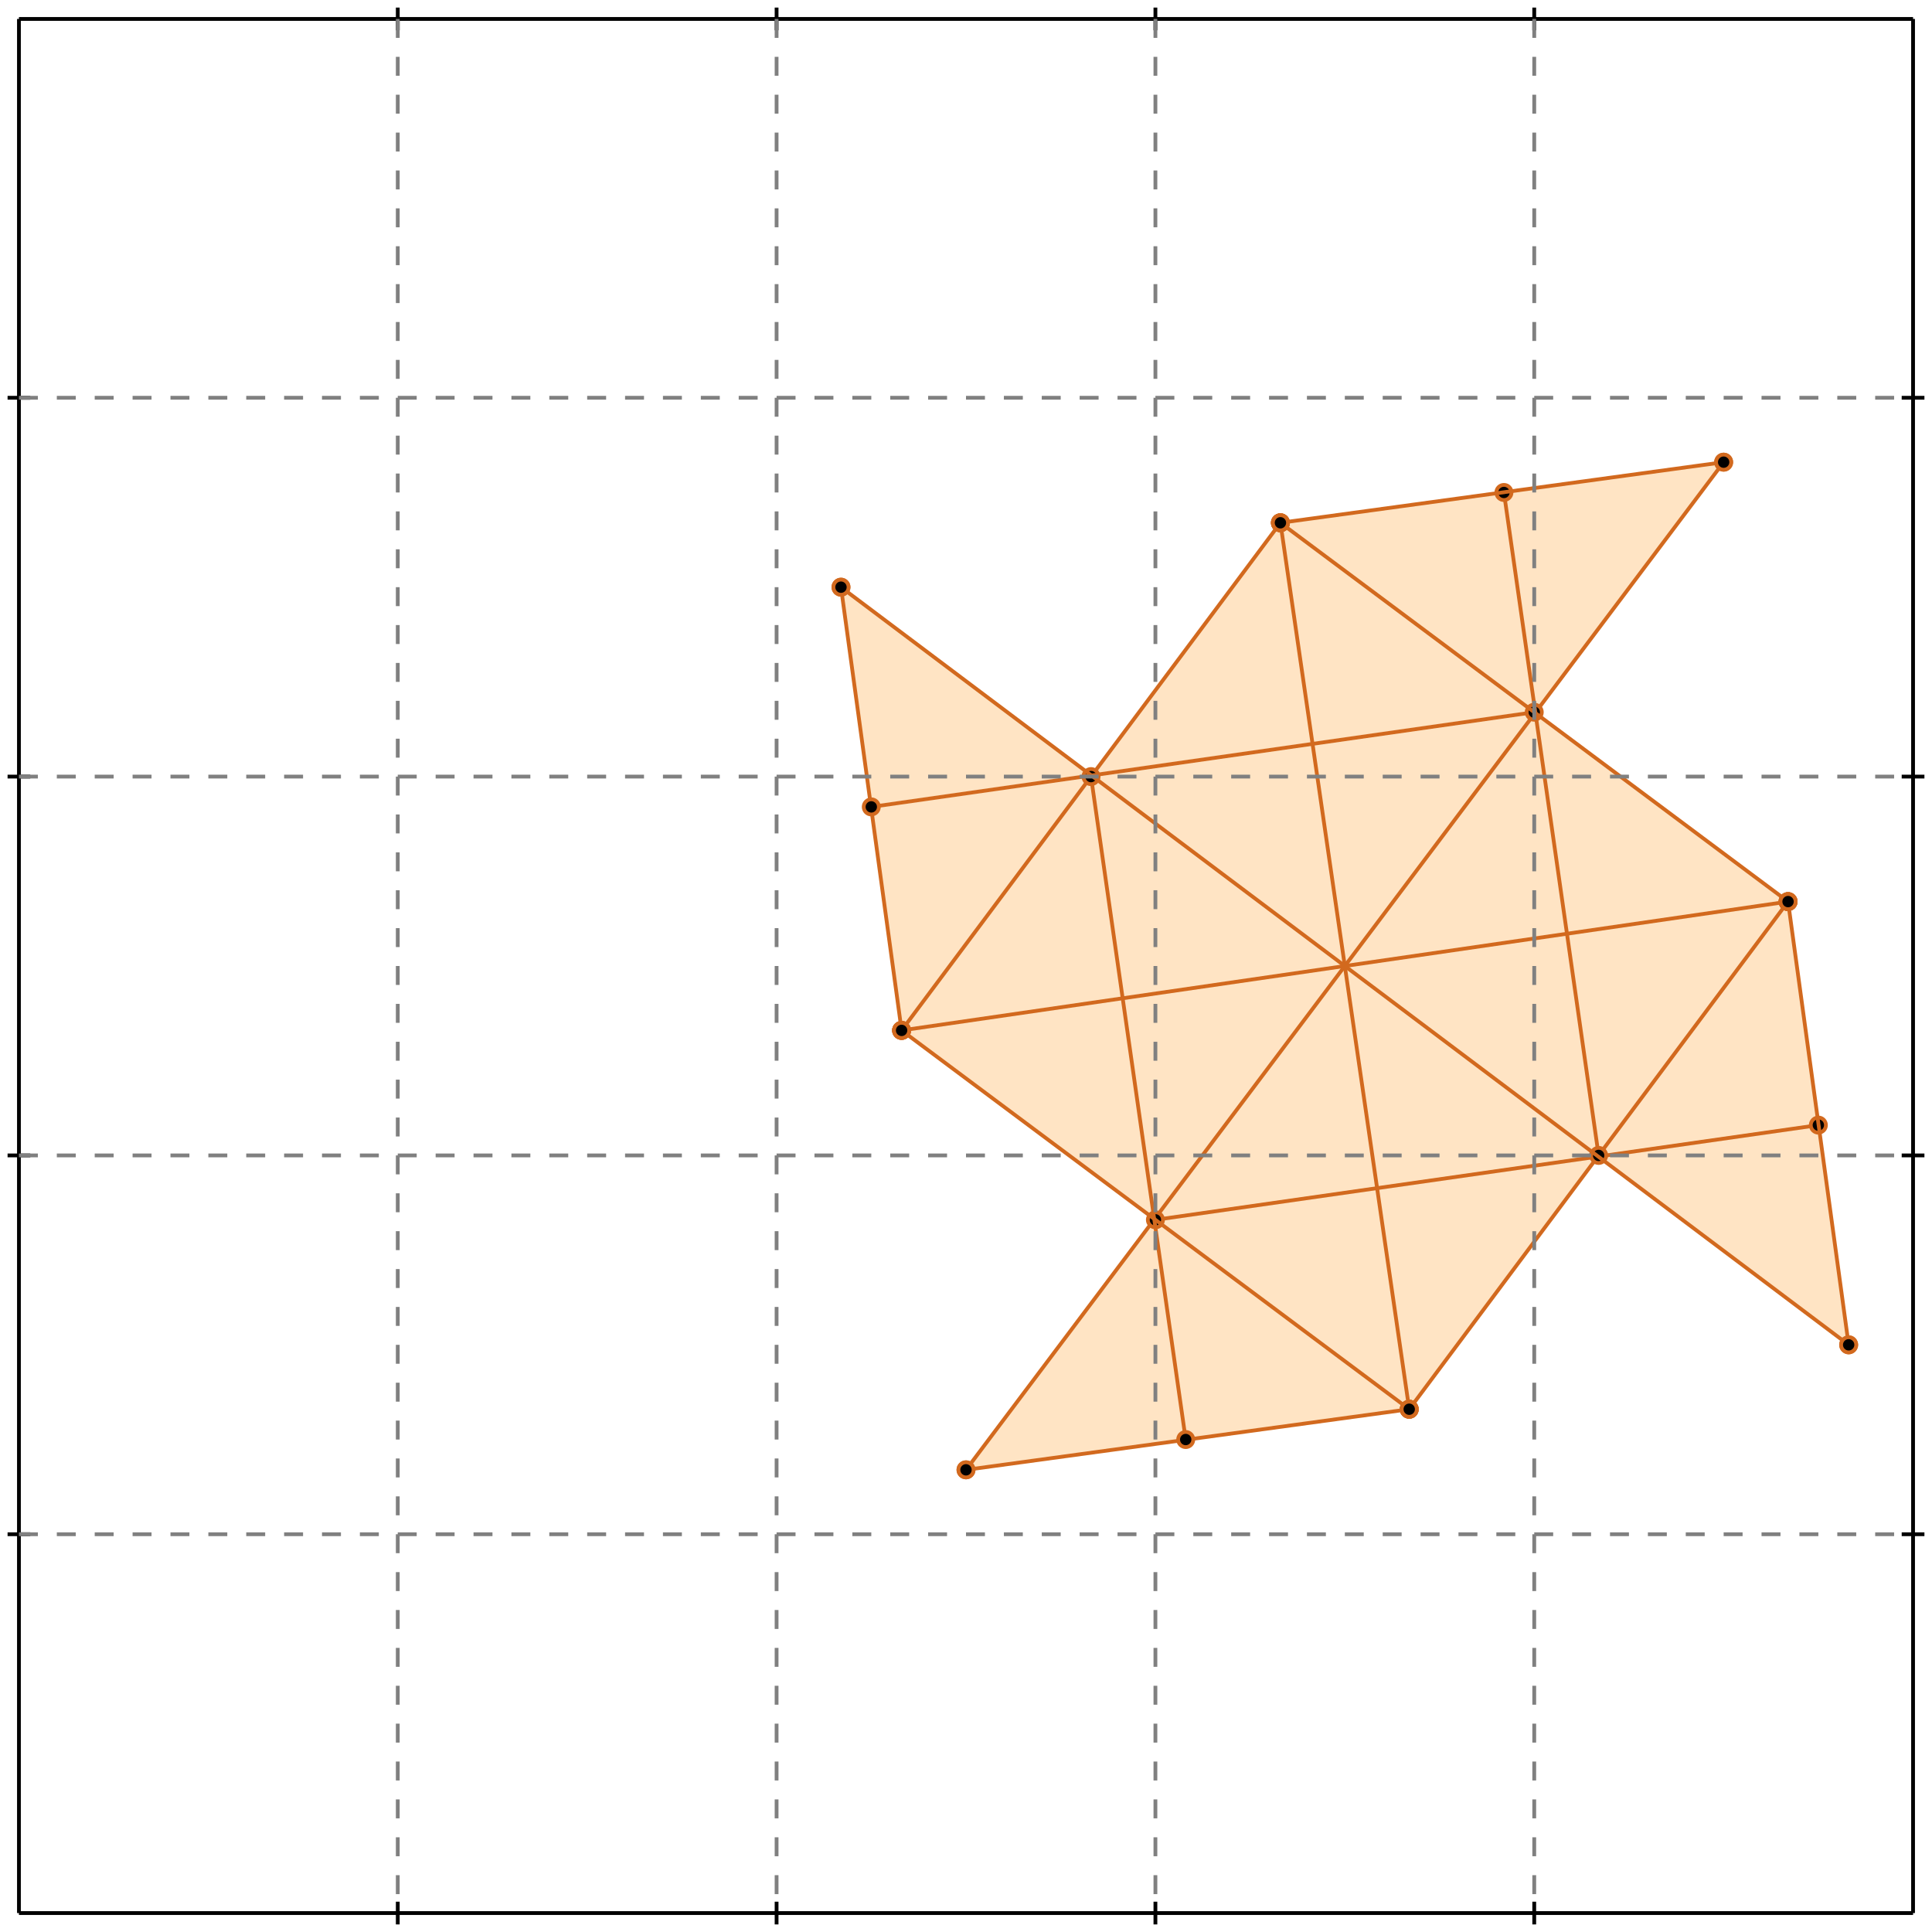 <?xml version="1.0" standalone="no"?>
<!DOCTYPE svg PUBLIC "-//W3C//DTD SVG 1.1//EN" 
  "http://www.w3.org/Graphics/SVG/1.1/DTD/svg11.dtd">
<svg width="510" height="510" version="1.1" id="toplevel"
    xmlns="http://www.w3.org/2000/svg"
    xmlns:xlink="http://www.w3.org/1999/xlink">
  <polygon points="255,388 372,372 422,305 488,355 472,238 405,188 455,122 338,138 288,205 222,155 238,272 305,322"
           fill="bisque"/>
  <g stroke="chocolate" stroke-width="1">
    <line x1="372" y1="372" x2="472" y2="238"/>
    <circle cx="372" cy="372" r="2"/>
    <circle cx="472" cy="238" r="2"/>
  </g>
  <g stroke="chocolate" stroke-width="1">
    <line x1="255" y1="388" x2="455" y2="122"/>
    <circle cx="255" cy="388" r="2"/>
    <circle cx="455" cy="122" r="2"/>
  </g>
  <g stroke="chocolate" stroke-width="1">
    <line x1="255" y1="388" x2="372" y2="372"/>
    <circle cx="255" cy="388" r="2"/>
    <circle cx="372" cy="372" r="2"/>
  </g>
  <g stroke="chocolate" stroke-width="1">
    <line x1="238" y1="272" x2="338" y2="138"/>
    <circle cx="238" cy="272" r="2"/>
    <circle cx="338" cy="138" r="2"/>
  </g>
  <g stroke="chocolate" stroke-width="1">
    <line x1="305" y1="322" x2="480" y2="297"/>
    <circle cx="305" cy="322" r="2"/>
    <circle cx="480" cy="297" r="2"/>
  </g>
  <g stroke="chocolate" stroke-width="1">
    <line x1="238" y1="272" x2="472" y2="238"/>
    <circle cx="238" cy="272" r="2"/>
    <circle cx="472" cy="238" r="2"/>
  </g>
  <g stroke="chocolate" stroke-width="1">
    <line x1="238" y1="272" x2="222" y2="155"/>
    <circle cx="238" cy="272" r="2"/>
    <circle cx="222" cy="155" r="2"/>
  </g>
  <g stroke="chocolate" stroke-width="1">
    <line x1="313" y1="380" x2="288" y2="205"/>
    <circle cx="313" cy="380" r="2"/>
    <circle cx="288" cy="205" r="2"/>
  </g>
  <g stroke="chocolate" stroke-width="1">
    <line x1="372" y1="372" x2="338" y2="138"/>
    <circle cx="372" cy="372" r="2"/>
    <circle cx="338" cy="138" r="2"/>
  </g>
  <g stroke="chocolate" stroke-width="1">
    <line x1="230" y1="213" x2="405" y2="188"/>
    <circle cx="230" cy="213" r="2"/>
    <circle cx="405" cy="188" r="2"/>
  </g>
  <g stroke="chocolate" stroke-width="1">
    <line x1="422" y1="305" x2="397" y2="130"/>
    <circle cx="422" cy="305" r="2"/>
    <circle cx="397" cy="130" r="2"/>
  </g>
  <g stroke="chocolate" stroke-width="1">
    <line x1="488" y1="355" x2="472" y2="238"/>
    <circle cx="488" cy="355" r="2"/>
    <circle cx="472" cy="238" r="2"/>
  </g>
  <g stroke="chocolate" stroke-width="1">
    <line x1="338" y1="138" x2="455" y2="122"/>
    <circle cx="338" cy="138" r="2"/>
    <circle cx="455" cy="122" r="2"/>
  </g>
  <g stroke="chocolate" stroke-width="1">
    <line x1="372" y1="372" x2="238" y2="272"/>
    <circle cx="372" cy="372" r="2"/>
    <circle cx="238" cy="272" r="2"/>
  </g>
  <g stroke="chocolate" stroke-width="1">
    <line x1="488" y1="355" x2="222" y2="155"/>
    <circle cx="488" cy="355" r="2"/>
    <circle cx="222" cy="155" r="2"/>
  </g>
  <g stroke="chocolate" stroke-width="1">
    <line x1="472" y1="238" x2="338" y2="138"/>
    <circle cx="472" cy="238" r="2"/>
    <circle cx="338" cy="138" r="2"/>
  </g>
  <g stroke="black" stroke-width="1">
    <line x1="5" y1="5" x2="505" y2="5"/>
    <line x1="5" y1="5" x2="5" y2="505"/>
    <line x1="505" y1="505" x2="5" y2="505"/>
    <line x1="505" y1="505" x2="505" y2="5"/>
    <line x1="105" y1="2" x2="105" y2="8"/>
    <line x1="2" y1="105" x2="8" y2="105"/>
    <line x1="105" y1="502" x2="105" y2="508"/>
    <line x1="502" y1="105" x2="508" y2="105"/>
    <line x1="205" y1="2" x2="205" y2="8"/>
    <line x1="2" y1="205" x2="8" y2="205"/>
    <line x1="205" y1="502" x2="205" y2="508"/>
    <line x1="502" y1="205" x2="508" y2="205"/>
    <line x1="305" y1="2" x2="305" y2="8"/>
    <line x1="2" y1="305" x2="8" y2="305"/>
    <line x1="305" y1="502" x2="305" y2="508"/>
    <line x1="502" y1="305" x2="508" y2="305"/>
    <line x1="405" y1="2" x2="405" y2="8"/>
    <line x1="2" y1="405" x2="8" y2="405"/>
    <line x1="405" y1="502" x2="405" y2="508"/>
    <line x1="502" y1="405" x2="508" y2="405"/>
  </g>
  <g stroke="gray" stroke-width="1" stroke-dasharray="5,5">
    <line x1="105" y1="5" x2="105" y2="505"/>
    <line x1="5" y1="105" x2="505" y2="105"/>
    <line x1="205" y1="5" x2="205" y2="505"/>
    <line x1="5" y1="205" x2="505" y2="205"/>
    <line x1="305" y1="5" x2="305" y2="505"/>
    <line x1="5" y1="305" x2="505" y2="305"/>
    <line x1="405" y1="5" x2="405" y2="505"/>
    <line x1="5" y1="405" x2="505" y2="405"/>
  </g>
</svg>
